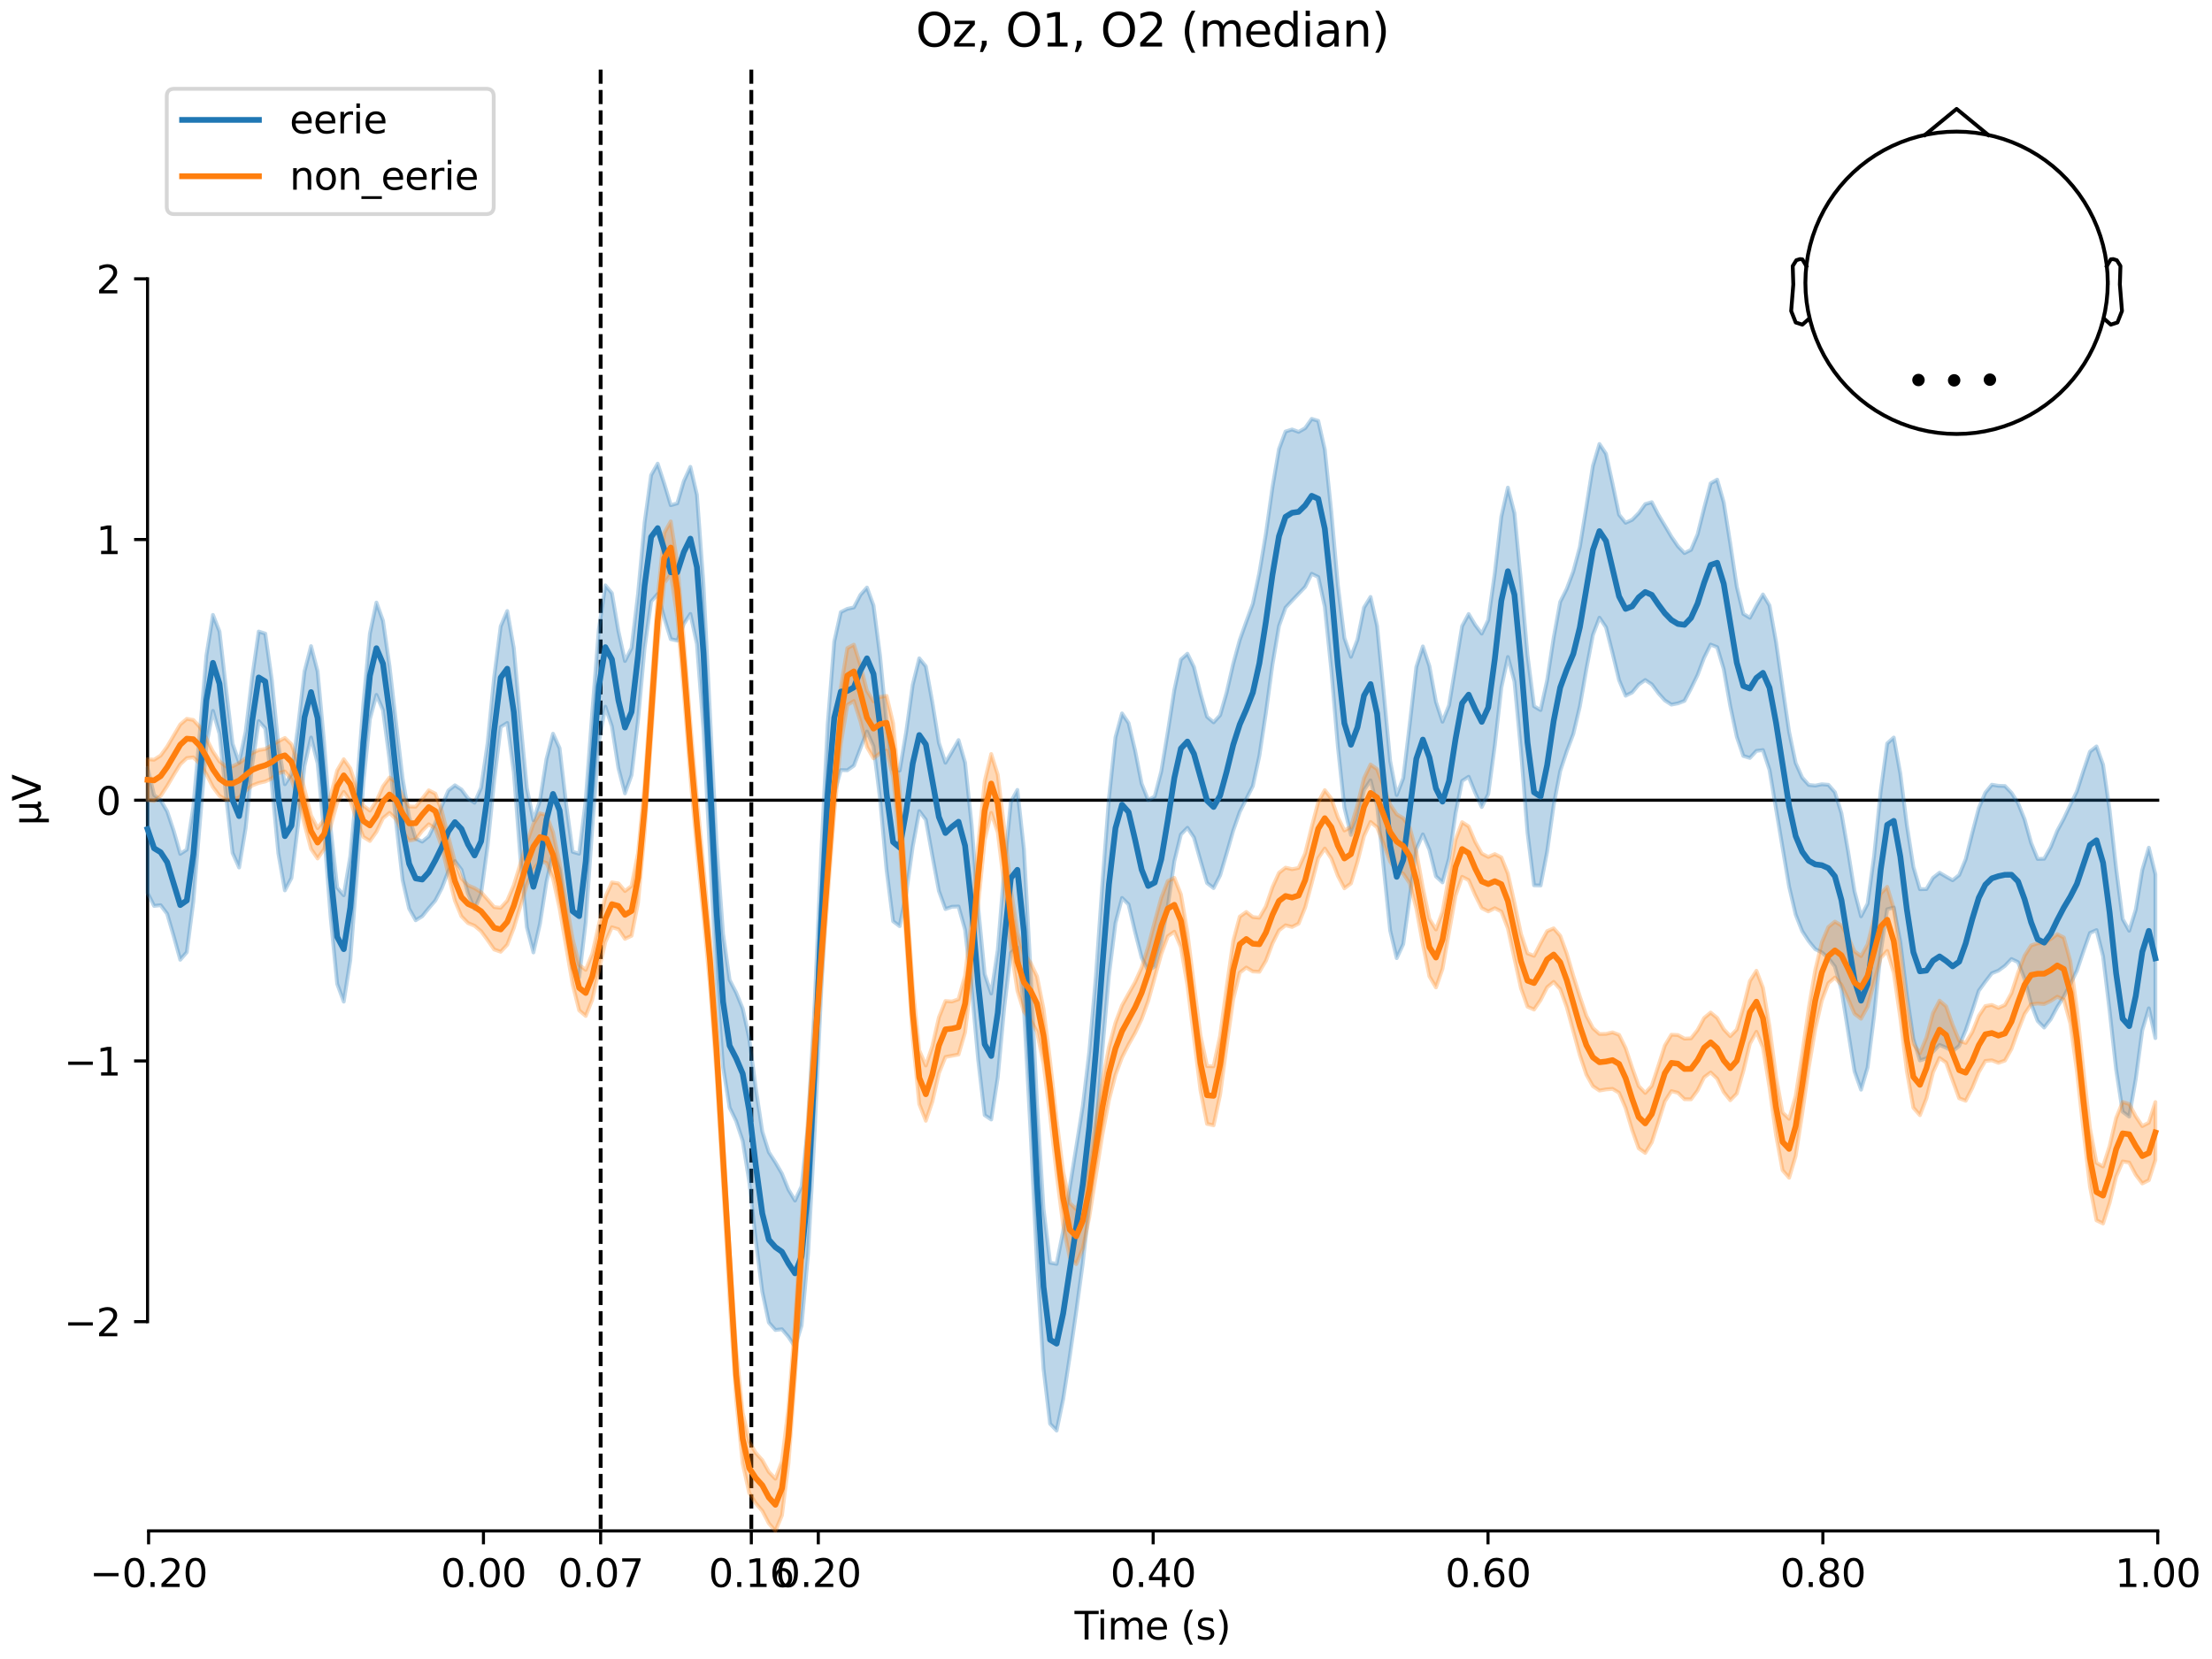 <?xml version="1.0" encoding="utf-8" standalone="no"?>
<!DOCTYPE svg PUBLIC "-//W3C//DTD SVG 1.1//EN"
  "http://www.w3.org/Graphics/SVG/1.1/DTD/svg11.dtd">
<svg xmlns:xlink="http://www.w3.org/1999/xlink" width="576pt" height="432pt" viewBox="0 0 576 432" xmlns="http://www.w3.org/2000/svg" version="1.1">
 <defs>
  <style type="text/css">*{stroke-linejoin: round; stroke-linecap: butt}</style>
 </defs>
 <g id="figure_1">
  <g id="patch_1">
   <path d="M 0 432 
L 576 432 
L 576 0 
L 0 0 
z
" style="fill: #ffffff"/>
  </g>
  <g id="axes_1">
   <g id="patch_2">
    <path d="M 38.421 398.644 
L 561.867 398.644 
L 561.867 18.118 
L 38.421 18.118 
L 38.421 398.644 
z
" style="fill: none; opacity: 0"/>
   </g>
   <g id="patch_3">
    <path d="M 38.421 344.163 
L 38.421 72.599 
" style="fill: none; stroke: #000000; stroke-width: 0.8; stroke-linejoin: miter; stroke-linecap: square"/>
   </g>
   <g id="LineCollection_1">
    <path d="M 156.407 18.118 
L 156.407 398.644 
" clip-path="url(#pd5d98aa107)" style="fill: none; stroke-dasharray: 3.7,1.6; stroke-dashoffset: 0; stroke: #000000"/>
    <path d="M 195.645 18.118 
L 195.645 398.644 
" clip-path="url(#pd5d98aa107)" style="fill: none; stroke-dasharray: 3.7,1.6; stroke-dashoffset: 0; stroke: #000000"/>
   </g>
   <g id="matplotlib.axis_1">
    <g id="xtick_1">
     <g id="line2d_1">
      <defs>
       <path id="m625ea91732" d="M 0 0 
L 0 3.5 
" style="stroke: #000000; stroke-width: 0.8"/>
      </defs>
      <g>
       <use xlink:href="#m625ea91732" x="38.693" y="398.644" style="stroke: #000000; stroke-width: 0.8"/>
      </g>
     </g>
     <g id="text_1">
      <!-- −0.20 -->
      <g transform="translate(23.37 413.242) scale(0.1 -0.1)">
       <defs>
        <path id="DejaVuSans-2212" d="M 678 2272 
L 4684 2272 
L 4684 1741 
L 678 1741 
L 678 2272 
z
" transform="scale(0.016)"/>
        <path id="DejaVuSans-30" d="M 2034 4250 
Q 1547 4250 1301 3770 
Q 1056 3291 1056 2328 
Q 1056 1369 1301 889 
Q 1547 409 2034 409 
Q 2525 409 2770 889 
Q 3016 1369 3016 2328 
Q 3016 3291 2770 3770 
Q 2525 4250 2034 4250 
z
M 2034 4750 
Q 2819 4750 3233 4129 
Q 3647 3509 3647 2328 
Q 3647 1150 3233 529 
Q 2819 -91 2034 -91 
Q 1250 -91 836 529 
Q 422 1150 422 2328 
Q 422 3509 836 4129 
Q 1250 4750 2034 4750 
z
" transform="scale(0.016)"/>
        <path id="DejaVuSans-2e" d="M 684 794 
L 1344 794 
L 1344 0 
L 684 0 
L 684 794 
z
" transform="scale(0.016)"/>
        <path id="DejaVuSans-32" d="M 1228 531 
L 3431 531 
L 3431 0 
L 469 0 
L 469 531 
Q 828 903 1448 1529 
Q 2069 2156 2228 2338 
Q 2531 2678 2651 2914 
Q 2772 3150 2772 3378 
Q 2772 3750 2511 3984 
Q 2250 4219 1831 4219 
Q 1534 4219 1204 4116 
Q 875 4013 500 3803 
L 500 4441 
Q 881 4594 1212 4672 
Q 1544 4750 1819 4750 
Q 2544 4750 2975 4387 
Q 3406 4025 3406 3419 
Q 3406 3131 3298 2873 
Q 3191 2616 2906 2266 
Q 2828 2175 2409 1742 
Q 1991 1309 1228 531 
z
" transform="scale(0.016)"/>
       </defs>
       <use xlink:href="#DejaVuSans-2212"/>
       <use xlink:href="#DejaVuSans-30" transform="translate(83.789 0)"/>
       <use xlink:href="#DejaVuSans-2e" transform="translate(147.412 0)"/>
       <use xlink:href="#DejaVuSans-32" transform="translate(179.199 0)"/>
       <use xlink:href="#DejaVuSans-30" transform="translate(242.822 0)"/>
      </g>
     </g>
    </g>
    <g id="xtick_2">
     <g id="line2d_2">
      <g>
       <use xlink:href="#m625ea91732" x="125.889" y="398.644" style="stroke: #000000; stroke-width: 0.8"/>
      </g>
     </g>
     <g id="text_2">
      <!-- 0.00 -->
      <g transform="translate(114.756 413.242) scale(0.1 -0.1)">
       <use xlink:href="#DejaVuSans-30"/>
       <use xlink:href="#DejaVuSans-2e" transform="translate(63.623 0)"/>
       <use xlink:href="#DejaVuSans-30" transform="translate(95.41 0)"/>
       <use xlink:href="#DejaVuSans-30" transform="translate(159.033 0)"/>
      </g>
     </g>
    </g>
    <g id="xtick_3">
     <g id="line2d_3">
      <g>
       <use xlink:href="#m625ea91732" x="156.407" y="398.644" style="stroke: #000000; stroke-width: 0.8"/>
      </g>
     </g>
     <g id="text_3">
      <!-- 0.07 -->
      <g transform="translate(145.274 413.242) scale(0.1 -0.1)">
       <defs>
        <path id="DejaVuSans-37" d="M 525 4666 
L 3525 4666 
L 3525 4397 
L 1831 0 
L 1172 0 
L 2766 4134 
L 525 4134 
L 525 4666 
z
" transform="scale(0.016)"/>
       </defs>
       <use xlink:href="#DejaVuSans-30"/>
       <use xlink:href="#DejaVuSans-2e" transform="translate(63.623 0)"/>
       <use xlink:href="#DejaVuSans-30" transform="translate(95.41 0)"/>
       <use xlink:href="#DejaVuSans-37" transform="translate(159.033 0)"/>
      </g>
     </g>
    </g>
    <g id="xtick_4">
     <g id="line2d_4">
      <g>
       <use xlink:href="#m625ea91732" x="195.645" y="398.644" style="stroke: #000000; stroke-width: 0.8"/>
      </g>
     </g>
     <g id="text_4">
      <!-- 0.16 -->
      <g transform="translate(184.512 413.242) scale(0.1 -0.1)">
       <defs>
        <path id="DejaVuSans-31" d="M 794 531 
L 1825 531 
L 1825 4091 
L 703 3866 
L 703 4441 
L 1819 4666 
L 2450 4666 
L 2450 531 
L 3481 531 
L 3481 0 
L 794 0 
L 794 531 
z
" transform="scale(0.016)"/>
        <path id="DejaVuSans-36" d="M 2113 2584 
Q 1688 2584 1439 2293 
Q 1191 2003 1191 1497 
Q 1191 994 1439 701 
Q 1688 409 2113 409 
Q 2538 409 2786 701 
Q 3034 994 3034 1497 
Q 3034 2003 2786 2293 
Q 2538 2584 2113 2584 
z
M 3366 4563 
L 3366 3988 
Q 3128 4100 2886 4159 
Q 2644 4219 2406 4219 
Q 1781 4219 1451 3797 
Q 1122 3375 1075 2522 
Q 1259 2794 1537 2939 
Q 1816 3084 2150 3084 
Q 2853 3084 3261 2657 
Q 3669 2231 3669 1497 
Q 3669 778 3244 343 
Q 2819 -91 2113 -91 
Q 1303 -91 875 529 
Q 447 1150 447 2328 
Q 447 3434 972 4092 
Q 1497 4750 2381 4750 
Q 2619 4750 2861 4703 
Q 3103 4656 3366 4563 
z
" transform="scale(0.016)"/>
       </defs>
       <use xlink:href="#DejaVuSans-30"/>
       <use xlink:href="#DejaVuSans-2e" transform="translate(63.623 0)"/>
       <use xlink:href="#DejaVuSans-31" transform="translate(95.41 0)"/>
       <use xlink:href="#DejaVuSans-36" transform="translate(159.033 0)"/>
      </g>
     </g>
    </g>
    <g id="xtick_5">
     <g id="line2d_5">
      <g>
       <use xlink:href="#m625ea91732" x="213.084" y="398.644" style="stroke: #000000; stroke-width: 0.8"/>
      </g>
     </g>
     <g id="text_5">
      <!-- 0.20 -->
      <g transform="translate(201.952 413.242) scale(0.1 -0.1)">
       <use xlink:href="#DejaVuSans-30"/>
       <use xlink:href="#DejaVuSans-2e" transform="translate(63.623 0)"/>
       <use xlink:href="#DejaVuSans-32" transform="translate(95.41 0)"/>
       <use xlink:href="#DejaVuSans-30" transform="translate(159.033 0)"/>
      </g>
     </g>
    </g>
    <g id="xtick_6">
     <g id="line2d_6">
      <g>
       <use xlink:href="#m625ea91732" x="300.28" y="398.644" style="stroke: #000000; stroke-width: 0.8"/>
      </g>
     </g>
     <g id="text_6">
      <!-- 0.40 -->
      <g transform="translate(289.147 413.242) scale(0.1 -0.1)">
       <defs>
        <path id="DejaVuSans-34" d="M 2419 4116 
L 825 1625 
L 2419 1625 
L 2419 4116 
z
M 2253 4666 
L 3047 4666 
L 3047 1625 
L 3713 1625 
L 3713 1100 
L 3047 1100 
L 3047 0 
L 2419 0 
L 2419 1100 
L 313 1100 
L 313 1709 
L 2253 4666 
z
" transform="scale(0.016)"/>
       </defs>
       <use xlink:href="#DejaVuSans-30"/>
       <use xlink:href="#DejaVuSans-2e" transform="translate(63.623 0)"/>
       <use xlink:href="#DejaVuSans-34" transform="translate(95.41 0)"/>
       <use xlink:href="#DejaVuSans-30" transform="translate(159.033 0)"/>
      </g>
     </g>
    </g>
    <g id="xtick_7">
     <g id="line2d_7">
      <g>
       <use xlink:href="#m625ea91732" x="387.476" y="398.644" style="stroke: #000000; stroke-width: 0.8"/>
      </g>
     </g>
     <g id="text_7">
      <!-- 0.60 -->
      <g transform="translate(376.343 413.242) scale(0.1 -0.1)">
       <use xlink:href="#DejaVuSans-30"/>
       <use xlink:href="#DejaVuSans-2e" transform="translate(63.623 0)"/>
       <use xlink:href="#DejaVuSans-36" transform="translate(95.41 0)"/>
       <use xlink:href="#DejaVuSans-30" transform="translate(159.033 0)"/>
      </g>
     </g>
    </g>
    <g id="xtick_8">
     <g id="line2d_8">
      <g>
       <use xlink:href="#m625ea91732" x="474.671" y="398.644" style="stroke: #000000; stroke-width: 0.8"/>
      </g>
     </g>
     <g id="text_8">
      <!-- 0.80 -->
      <g transform="translate(463.538 413.242) scale(0.1 -0.1)">
       <defs>
        <path id="DejaVuSans-38" d="M 2034 2216 
Q 1584 2216 1326 1975 
Q 1069 1734 1069 1313 
Q 1069 891 1326 650 
Q 1584 409 2034 409 
Q 2484 409 2743 651 
Q 3003 894 3003 1313 
Q 3003 1734 2745 1975 
Q 2488 2216 2034 2216 
z
M 1403 2484 
Q 997 2584 770 2862 
Q 544 3141 544 3541 
Q 544 4100 942 4425 
Q 1341 4750 2034 4750 
Q 2731 4750 3128 4425 
Q 3525 4100 3525 3541 
Q 3525 3141 3298 2862 
Q 3072 2584 2669 2484 
Q 3125 2378 3379 2068 
Q 3634 1759 3634 1313 
Q 3634 634 3220 271 
Q 2806 -91 2034 -91 
Q 1263 -91 848 271 
Q 434 634 434 1313 
Q 434 1759 690 2068 
Q 947 2378 1403 2484 
z
M 1172 3481 
Q 1172 3119 1398 2916 
Q 1625 2713 2034 2713 
Q 2441 2713 2670 2916 
Q 2900 3119 2900 3481 
Q 2900 3844 2670 4047 
Q 2441 4250 2034 4250 
Q 1625 4250 1398 4047 
Q 1172 3844 1172 3481 
z
" transform="scale(0.016)"/>
       </defs>
       <use xlink:href="#DejaVuSans-30"/>
       <use xlink:href="#DejaVuSans-2e" transform="translate(63.623 0)"/>
       <use xlink:href="#DejaVuSans-38" transform="translate(95.41 0)"/>
       <use xlink:href="#DejaVuSans-30" transform="translate(159.033 0)"/>
      </g>
     </g>
    </g>
    <g id="xtick_9">
     <g id="line2d_9">
      <g>
       <use xlink:href="#m625ea91732" x="561.867" y="398.644" style="stroke: #000000; stroke-width: 0.8"/>
      </g>
     </g>
     <g id="text_9">
      <!-- 1.00 -->
      <g transform="translate(550.734 413.242) scale(0.1 -0.1)">
       <use xlink:href="#DejaVuSans-31"/>
       <use xlink:href="#DejaVuSans-2e" transform="translate(63.623 0)"/>
       <use xlink:href="#DejaVuSans-30" transform="translate(95.41 0)"/>
       <use xlink:href="#DejaVuSans-30" transform="translate(159.033 0)"/>
      </g>
     </g>
    </g>
    <g id="text_10">
     <!-- Time (s) -->
     <g transform="translate(279.815 426.92) scale(0.1 -0.1)">
      <defs>
       <path id="DejaVuSans-54" d="M -19 4666 
L 3928 4666 
L 3928 4134 
L 2272 4134 
L 2272 0 
L 1638 0 
L 1638 4134 
L -19 4134 
L -19 4666 
z
" transform="scale(0.016)"/>
       <path id="DejaVuSans-69" d="M 603 3500 
L 1178 3500 
L 1178 0 
L 603 0 
L 603 3500 
z
M 603 4863 
L 1178 4863 
L 1178 4134 
L 603 4134 
L 603 4863 
z
" transform="scale(0.016)"/>
       <path id="DejaVuSans-6d" d="M 3328 2828 
Q 3544 3216 3844 3400 
Q 4144 3584 4550 3584 
Q 5097 3584 5394 3201 
Q 5691 2819 5691 2113 
L 5691 0 
L 5113 0 
L 5113 2094 
Q 5113 2597 4934 2840 
Q 4756 3084 4391 3084 
Q 3944 3084 3684 2787 
Q 3425 2491 3425 1978 
L 3425 0 
L 2847 0 
L 2847 2094 
Q 2847 2600 2669 2842 
Q 2491 3084 2119 3084 
Q 1678 3084 1418 2786 
Q 1159 2488 1159 1978 
L 1159 0 
L 581 0 
L 581 3500 
L 1159 3500 
L 1159 2956 
Q 1356 3278 1631 3431 
Q 1906 3584 2284 3584 
Q 2666 3584 2933 3390 
Q 3200 3197 3328 2828 
z
" transform="scale(0.016)"/>
       <path id="DejaVuSans-65" d="M 3597 1894 
L 3597 1613 
L 953 1613 
Q 991 1019 1311 708 
Q 1631 397 2203 397 
Q 2534 397 2845 478 
Q 3156 559 3463 722 
L 3463 178 
Q 3153 47 2828 -22 
Q 2503 -91 2169 -91 
Q 1331 -91 842 396 
Q 353 884 353 1716 
Q 353 2575 817 3079 
Q 1281 3584 2069 3584 
Q 2775 3584 3186 3129 
Q 3597 2675 3597 1894 
z
M 3022 2063 
Q 3016 2534 2758 2815 
Q 2500 3097 2075 3097 
Q 1594 3097 1305 2825 
Q 1016 2553 972 2059 
L 3022 2063 
z
" transform="scale(0.016)"/>
       <path id="DejaVuSans-20" transform="scale(0.016)"/>
       <path id="DejaVuSans-28" d="M 1984 4856 
Q 1566 4138 1362 3434 
Q 1159 2731 1159 2009 
Q 1159 1288 1364 580 
Q 1569 -128 1984 -844 
L 1484 -844 
Q 1016 -109 783 600 
Q 550 1309 550 2009 
Q 550 2706 781 3412 
Q 1013 4119 1484 4856 
L 1984 4856 
z
" transform="scale(0.016)"/>
       <path id="DejaVuSans-73" d="M 2834 3397 
L 2834 2853 
Q 2591 2978 2328 3040 
Q 2066 3103 1784 3103 
Q 1356 3103 1142 2972 
Q 928 2841 928 2578 
Q 928 2378 1081 2264 
Q 1234 2150 1697 2047 
L 1894 2003 
Q 2506 1872 2764 1633 
Q 3022 1394 3022 966 
Q 3022 478 2636 193 
Q 2250 -91 1575 -91 
Q 1294 -91 989 -36 
Q 684 19 347 128 
L 347 722 
Q 666 556 975 473 
Q 1284 391 1588 391 
Q 1994 391 2212 530 
Q 2431 669 2431 922 
Q 2431 1156 2273 1281 
Q 2116 1406 1581 1522 
L 1381 1569 
Q 847 1681 609 1914 
Q 372 2147 372 2553 
Q 372 3047 722 3315 
Q 1072 3584 1716 3584 
Q 2034 3584 2315 3537 
Q 2597 3491 2834 3397 
z
" transform="scale(0.016)"/>
       <path id="DejaVuSans-29" d="M 513 4856 
L 1013 4856 
Q 1481 4119 1714 3412 
Q 1947 2706 1947 2009 
Q 1947 1309 1714 600 
Q 1481 -109 1013 -844 
L 513 -844 
Q 928 -128 1133 580 
Q 1338 1288 1338 2009 
Q 1338 2731 1133 3434 
Q 928 4138 513 4856 
z
" transform="scale(0.016)"/>
      </defs>
      <use xlink:href="#DejaVuSans-54"/>
      <use xlink:href="#DejaVuSans-69" transform="translate(57.959 0)"/>
      <use xlink:href="#DejaVuSans-6d" transform="translate(85.742 0)"/>
      <use xlink:href="#DejaVuSans-65" transform="translate(183.154 0)"/>
      <use xlink:href="#DejaVuSans-20" transform="translate(244.678 0)"/>
      <use xlink:href="#DejaVuSans-28" transform="translate(276.465 0)"/>
      <use xlink:href="#DejaVuSans-73" transform="translate(315.479 0)"/>
      <use xlink:href="#DejaVuSans-29" transform="translate(367.578 0)"/>
     </g>
    </g>
   </g>
   <g id="matplotlib.axis_2">
    <g id="ytick_1">
     <g id="line2d_10">
      <defs>
       <path id="m08df66bb55" d="M 0 0 
L -3.5 0 
" style="stroke: #000000; stroke-width: 0.8"/>
      </defs>
      <g>
       <use xlink:href="#m08df66bb55" x="38.421" y="344.163" style="stroke: #000000; stroke-width: 0.8"/>
      </g>
     </g>
     <g id="text_11">
      <!-- −2 -->
      <g transform="translate(16.678 347.963) scale(0.1 -0.1)">
       <use xlink:href="#DejaVuSans-2212"/>
       <use xlink:href="#DejaVuSans-32" transform="translate(83.789 0)"/>
      </g>
     </g>
    </g>
    <g id="ytick_2">
     <g id="line2d_11">
      <g>
       <use xlink:href="#m08df66bb55" x="38.421" y="276.272" style="stroke: #000000; stroke-width: 0.8"/>
      </g>
     </g>
     <g id="text_12">
      <!-- −1 -->
      <g transform="translate(16.678 280.071) scale(0.1 -0.1)">
       <use xlink:href="#DejaVuSans-2212"/>
       <use xlink:href="#DejaVuSans-31" transform="translate(83.789 0)"/>
      </g>
     </g>
    </g>
    <g id="ytick_3">
     <g id="line2d_12">
      <g>
       <use xlink:href="#m08df66bb55" x="38.421" y="208.381" style="stroke: #000000; stroke-width: 0.8"/>
      </g>
     </g>
     <g id="text_13">
      <!-- 0 -->
      <g transform="translate(25.058 212.18) scale(0.1 -0.1)">
       <use xlink:href="#DejaVuSans-30"/>
      </g>
     </g>
    </g>
    <g id="ytick_4">
     <g id="line2d_13">
      <g>
       <use xlink:href="#m08df66bb55" x="38.421" y="140.49" style="stroke: #000000; stroke-width: 0.8"/>
      </g>
     </g>
     <g id="text_14">
      <!-- 1 -->
      <g transform="translate(25.058 144.289) scale(0.1 -0.1)">
       <use xlink:href="#DejaVuSans-31"/>
      </g>
     </g>
    </g>
    <g id="ytick_5">
     <g id="line2d_14">
      <g>
       <use xlink:href="#m08df66bb55" x="38.421" y="72.599" style="stroke: #000000; stroke-width: 0.8"/>
      </g>
     </g>
     <g id="text_15">
      <!-- 2 -->
      <g transform="translate(25.058 76.398) scale(0.1 -0.1)">
       <use xlink:href="#DejaVuSans-32"/>
      </g>
     </g>
    </g>
    <g id="text_16">
     <!-- µV -->
     <g transform="translate(10.599 214.982) rotate(-90) scale(0.1 -0.1)">
      <defs>
       <path id="DejaVuSans-b5" d="M 544 -1331 
L 544 3500 
L 1119 3500 
L 1119 1325 
Q 1119 872 1334 640 
Q 1550 409 1972 409 
Q 2434 409 2667 671 
Q 2900 934 2900 1459 
L 2900 3500 
L 3475 3500 
L 3475 806 
Q 3475 619 3529 530 
Q 3584 441 3700 441 
Q 3728 441 3778 458 
Q 3828 475 3916 513 
L 3916 50 
Q 3788 -22 3673 -56 
Q 3559 -91 3450 -91 
Q 3234 -91 3106 31 
Q 2978 153 2931 403 
Q 2775 156 2548 32 
Q 2322 -91 2016 -91 
Q 1697 -91 1473 31 
Q 1250 153 1119 397 
L 1119 -1331 
L 544 -1331 
z
" transform="scale(0.016)"/>
       <path id="DejaVuSans-56" d="M 1831 0 
L 50 4666 
L 709 4666 
L 2188 738 
L 3669 4666 
L 4325 4666 
L 2547 0 
L 1831 0 
z
" transform="scale(0.016)"/>
      </defs>
      <use xlink:href="#DejaVuSans-b5"/>
      <use xlink:href="#DejaVuSans-56" transform="translate(63.623 0)"/>
     </g>
    </g>
   </g>
   <g id="patch_4">
    <path d="M 38.693 398.644 
L 561.867 398.644 
" style="fill: none; stroke: #000000; stroke-width: 0.8; stroke-linejoin: miter; stroke-linecap: square"/>
   </g>
   <g id="patch_5">
    <path d="M 38.421 208.381 
L 561.867 208.381 
" style="fill: none; stroke: #000000; stroke-width: 0.8; stroke-linejoin: miter; stroke-linecap: square"/>
   </g>
   <g id="text_17">
    <!-- Oz, O1, O2 (median) -->
    <g transform="translate(238.482 12.118) scale(0.12 -0.12)">
     <defs>
      <path id="DejaVuSans-4f" d="M 2522 4238 
Q 1834 4238 1429 3725 
Q 1025 3213 1025 2328 
Q 1025 1447 1429 934 
Q 1834 422 2522 422 
Q 3209 422 3611 934 
Q 4013 1447 4013 2328 
Q 4013 3213 3611 3725 
Q 3209 4238 2522 4238 
z
M 2522 4750 
Q 3503 4750 4090 4092 
Q 4678 3434 4678 2328 
Q 4678 1225 4090 567 
Q 3503 -91 2522 -91 
Q 1538 -91 948 565 
Q 359 1222 359 2328 
Q 359 3434 948 4092 
Q 1538 4750 2522 4750 
z
" transform="scale(0.016)"/>
      <path id="DejaVuSans-7a" d="M 353 3500 
L 3084 3500 
L 3084 2975 
L 922 459 
L 3084 459 
L 3084 0 
L 275 0 
L 275 525 
L 2438 3041 
L 353 3041 
L 353 3500 
z
" transform="scale(0.016)"/>
      <path id="DejaVuSans-2c" d="M 750 794 
L 1409 794 
L 1409 256 
L 897 -744 
L 494 -744 
L 750 256 
L 750 794 
z
" transform="scale(0.016)"/>
      <path id="DejaVuSans-64" d="M 2906 2969 
L 2906 4863 
L 3481 4863 
L 3481 0 
L 2906 0 
L 2906 525 
Q 2725 213 2448 61 
Q 2172 -91 1784 -91 
Q 1150 -91 751 415 
Q 353 922 353 1747 
Q 353 2572 751 3078 
Q 1150 3584 1784 3584 
Q 2172 3584 2448 3432 
Q 2725 3281 2906 2969 
z
M 947 1747 
Q 947 1113 1208 752 
Q 1469 391 1925 391 
Q 2381 391 2643 752 
Q 2906 1113 2906 1747 
Q 2906 2381 2643 2742 
Q 2381 3103 1925 3103 
Q 1469 3103 1208 2742 
Q 947 2381 947 1747 
z
" transform="scale(0.016)"/>
      <path id="DejaVuSans-61" d="M 2194 1759 
Q 1497 1759 1228 1600 
Q 959 1441 959 1056 
Q 959 750 1161 570 
Q 1363 391 1709 391 
Q 2188 391 2477 730 
Q 2766 1069 2766 1631 
L 2766 1759 
L 2194 1759 
z
M 3341 1997 
L 3341 0 
L 2766 0 
L 2766 531 
Q 2569 213 2275 61 
Q 1981 -91 1556 -91 
Q 1019 -91 701 211 
Q 384 513 384 1019 
Q 384 1609 779 1909 
Q 1175 2209 1959 2209 
L 2766 2209 
L 2766 2266 
Q 2766 2663 2505 2880 
Q 2244 3097 1772 3097 
Q 1472 3097 1187 3025 
Q 903 2953 641 2809 
L 641 3341 
Q 956 3463 1253 3523 
Q 1550 3584 1831 3584 
Q 2591 3584 2966 3190 
Q 3341 2797 3341 1997 
z
" transform="scale(0.016)"/>
      <path id="DejaVuSans-6e" d="M 3513 2113 
L 3513 0 
L 2938 0 
L 2938 2094 
Q 2938 2591 2744 2837 
Q 2550 3084 2163 3084 
Q 1697 3084 1428 2787 
Q 1159 2491 1159 1978 
L 1159 0 
L 581 0 
L 581 3500 
L 1159 3500 
L 1159 2956 
Q 1366 3272 1645 3428 
Q 1925 3584 2291 3584 
Q 2894 3584 3203 3211 
Q 3513 2838 3513 2113 
z
" transform="scale(0.016)"/>
     </defs>
     <use xlink:href="#DejaVuSans-4f"/>
     <use xlink:href="#DejaVuSans-7a" transform="translate(78.711 0)"/>
     <use xlink:href="#DejaVuSans-2c" transform="translate(131.201 0)"/>
     <use xlink:href="#DejaVuSans-20" transform="translate(162.988 0)"/>
     <use xlink:href="#DejaVuSans-4f" transform="translate(194.775 0)"/>
     <use xlink:href="#DejaVuSans-31" transform="translate(273.486 0)"/>
     <use xlink:href="#DejaVuSans-2c" transform="translate(337.109 0)"/>
     <use xlink:href="#DejaVuSans-20" transform="translate(368.896 0)"/>
     <use xlink:href="#DejaVuSans-4f" transform="translate(400.684 0)"/>
     <use xlink:href="#DejaVuSans-32" transform="translate(479.395 0)"/>
     <use xlink:href="#DejaVuSans-20" transform="translate(543.018 0)"/>
     <use xlink:href="#DejaVuSans-28" transform="translate(574.805 0)"/>
     <use xlink:href="#DejaVuSans-6d" transform="translate(613.818 0)"/>
     <use xlink:href="#DejaVuSans-65" transform="translate(711.23 0)"/>
     <use xlink:href="#DejaVuSans-64" transform="translate(772.754 0)"/>
     <use xlink:href="#DejaVuSans-69" transform="translate(836.23 0)"/>
     <use xlink:href="#DejaVuSans-61" transform="translate(864.014 0)"/>
     <use xlink:href="#DejaVuSans-6e" transform="translate(925.293 0)"/>
     <use xlink:href="#DejaVuSans-29" transform="translate(988.672 0)"/>
    </g>
   </g>
   <g id="legend_1">
    <g id="patch_6">
     <path d="M 45.421 55.753 
L 126.563 55.753 
Q 128.563 55.753 128.563 53.753 
L 128.563 25.118 
Q 128.563 23.118 126.563 23.118 
L 45.421 23.118 
Q 43.421 23.118 43.421 25.118 
L 43.421 53.753 
Q 43.421 55.753 45.421 55.753 
z
" style="fill: #ffffff; opacity: 0.8; stroke: #cccccc; stroke-linejoin: miter"/>
    </g>
    <g id="line2d_15">
     <path d="M 47.421 31.217 
L 57.421 31.217 
L 67.421 31.217 
" style="fill: none; stroke: #1f77b4; stroke-width: 1.5; stroke-linecap: square"/>
    </g>
    <g id="text_18">
     <!-- eerie -->
     <g transform="translate(75.421 34.717) scale(0.1 -0.1)">
      <defs>
       <path id="DejaVuSans-72" d="M 2631 2963 
Q 2534 3019 2420 3045 
Q 2306 3072 2169 3072 
Q 1681 3072 1420 2755 
Q 1159 2438 1159 1844 
L 1159 0 
L 581 0 
L 581 3500 
L 1159 3500 
L 1159 2956 
Q 1341 3275 1631 3429 
Q 1922 3584 2338 3584 
Q 2397 3584 2469 3576 
Q 2541 3569 2628 3553 
L 2631 2963 
z
" transform="scale(0.016)"/>
      </defs>
      <use xlink:href="#DejaVuSans-65"/>
      <use xlink:href="#DejaVuSans-65" transform="translate(61.523 0)"/>
      <use xlink:href="#DejaVuSans-72" transform="translate(123.047 0)"/>
      <use xlink:href="#DejaVuSans-69" transform="translate(164.16 0)"/>
      <use xlink:href="#DejaVuSans-65" transform="translate(191.943 0)"/>
     </g>
    </g>
    <g id="line2d_16">
     <path d="M 47.421 45.895 
L 57.421 45.895 
L 67.421 45.895 
" style="fill: none; stroke: #ff7f0e; stroke-width: 1.5; stroke-linecap: square"/>
    </g>
    <g id="text_19">
     <!-- non_eerie -->
     <g transform="translate(75.421 49.395) scale(0.1 -0.1)">
      <defs>
       <path id="DejaVuSans-6f" d="M 1959 3097 
Q 1497 3097 1228 2736 
Q 959 2375 959 1747 
Q 959 1119 1226 758 
Q 1494 397 1959 397 
Q 2419 397 2687 759 
Q 2956 1122 2956 1747 
Q 2956 2369 2687 2733 
Q 2419 3097 1959 3097 
z
M 1959 3584 
Q 2709 3584 3137 3096 
Q 3566 2609 3566 1747 
Q 3566 888 3137 398 
Q 2709 -91 1959 -91 
Q 1206 -91 779 398 
Q 353 888 353 1747 
Q 353 2609 779 3096 
Q 1206 3584 1959 3584 
z
" transform="scale(0.016)"/>
       <path id="DejaVuSans-5f" d="M 3263 -1063 
L 3263 -1509 
L -63 -1509 
L -63 -1063 
L 3263 -1063 
z
" transform="scale(0.016)"/>
      </defs>
      <use xlink:href="#DejaVuSans-6e"/>
      <use xlink:href="#DejaVuSans-6f" transform="translate(63.379 0)"/>
      <use xlink:href="#DejaVuSans-6e" transform="translate(124.561 0)"/>
      <use xlink:href="#DejaVuSans-5f" transform="translate(187.939 0)"/>
      <use xlink:href="#DejaVuSans-65" transform="translate(237.939 0)"/>
      <use xlink:href="#DejaVuSans-65" transform="translate(299.463 0)"/>
      <use xlink:href="#DejaVuSans-72" transform="translate(360.986 0)"/>
      <use xlink:href="#DejaVuSans-69" transform="translate(402.1 0)"/>
      <use xlink:href="#DejaVuSans-65" transform="translate(429.883 0)"/>
     </g>
    </g>
   </g>
   <g id="FillBetweenPolyCollection_1">
    <defs>
     <path id="m614e1a3457" d="M 38.421 -232.057 
L 38.421 -199.459 
L 40.124 -196.104 
L 41.827 -196.29 
L 43.53 -194.034 
L 45.233 -188.229 
L 46.936 -182.083 
L 48.639 -184.041 
L 50.342 -197.206 
L 52.045 -217.793 
L 53.748 -238.049 
L 55.451 -246.89 
L 57.154 -240.931 
L 58.857 -224.787 
L 60.56 -209.893 
L 62.263 -206.099 
L 63.966 -216.381 
L 65.669 -232.787 
L 67.372 -244.229 
L 69.075 -242.337 
L 70.778 -227.701 
L 72.481 -209.789 
L 74.184 -200.15 
L 75.887 -203.35 
L 77.59 -216.986 
L 79.294 -232.563 
L 80.997 -239.95 
L 82.7 -233.259 
L 84.403 -215.089 
L 86.106 -193.082 
L 87.809 -175.788 
L 89.512 -171.178 
L 91.215 -181.947 
L 92.918 -204.118 
L 94.621 -228.095 
L 96.324 -244.757 
L 98.027 -251.053 
L 99.73 -247.077 
L 101.433 -234.224 
L 103.136 -217.899 
L 104.839 -202.831 
L 106.542 -195.391 
L 108.245 -192.361 
L 109.948 -193.406 
L 111.651 -195.512 
L 113.354 -197.487 
L 115.057 -200.764 
L 116.76 -205.183 
L 118.463 -207.772 
L 120.166 -205.515 
L 121.87 -199.341 
L 123.573 -195.306 
L 125.276 -199.284 
L 126.979 -211.755 
L 128.682 -228.698 
L 130.385 -242.701 
L 132.088 -243.744 
L 133.791 -230.943 
L 135.494 -208.849 
L 137.197 -190.565 
L 138.9 -183.987 
L 140.603 -191.463 
L 142.306 -202.388 
L 144.009 -209.866 
L 145.712 -205.535 
L 147.415 -192.466 
L 149.118 -179.776 
L 150.821 -177.541 
L 152.524 -191.911 
L 154.227 -216.438 
L 155.93 -238.65 
L 157.633 -247.977 
L 159.336 -242.874 
L 161.039 -231.982 
L 162.742 -225.401 
L 164.446 -230.154 
L 166.149 -244.552 
L 167.852 -263.255 
L 169.555 -275.36 
L 171.258 -277.329 
L 172.961 -271.127 
L 174.664 -265.573 
L 176.367 -265.192 
L 178.07 -269.535 
L 179.773 -272.129 
L 181.476 -264.293 
L 183.179 -242.052 
L 184.882 -209.482 
L 186.585 -176.866 
L 188.288 -154.115 
L 189.991 -143.582 
L 191.694 -140.067 
L 193.397 -134.912 
L 195.1 -124.305 
L 196.803 -109.036 
L 198.506 -95.619 
L 200.209 -87.607 
L 201.912 -85.666 
L 203.615 -85.864 
L 205.318 -83.868 
L 207.022 -81.305 
L 208.725 -86.832 
L 210.428 -105.527 
L 212.131 -137.23 
L 213.834 -173.795 
L 215.537 -205.804 
L 217.24 -225.382 
L 218.943 -231.467 
L 220.646 -231.419 
L 222.349 -232.62 
L 224.052 -237.1 
L 225.755 -241.524 
L 227.458 -237.679 
L 229.161 -224.015 
L 230.864 -205.434 
L 232.567 -192.111 
L 234.27 -190.829 
L 235.973 -199.374 
L 237.676 -211.584 
L 239.379 -220.792 
L 241.082 -218.535 
L 242.785 -209.135 
L 244.488 -199.987 
L 246.191 -195.285 
L 247.894 -195.887 
L 249.598 -195.943 
L 251.301 -189.887 
L 253.004 -174.843 
L 254.707 -156.102 
L 256.41 -141.622 
L 258.113 -140.481 
L 259.816 -151.468 
L 261.519 -169.76 
L 263.222 -183.915 
L 264.925 -185.274 
L 266.628 -169.506 
L 268.331 -137.792 
L 270.034 -102.701 
L 271.737 -75.565 
L 273.44 -61.257 
L 275.143 -59.482 
L 276.846 -67.651 
L 278.549 -78.691 
L 280.252 -90.555 
L 281.955 -103.049 
L 283.658 -118.111 
L 285.361 -137.13 
L 287.064 -158.667 
L 288.767 -177.977 
L 290.47 -191.621 
L 292.174 -198.173 
L 293.877 -196.495 
L 295.58 -189.293 
L 297.283 -182.64 
L 298.986 -179.243 
L 300.689 -180.337 
L 302.392 -186.682 
L 304.095 -196.085 
L 305.798 -207.766 
L 307.501 -214.698 
L 309.204 -216.445 
L 310.907 -213.912 
L 312.61 -207.875 
L 314.313 -202.058 
L 316.016 -200.749 
L 317.719 -204.062 
L 319.422 -209.792 
L 321.125 -215.715 
L 322.828 -220.58 
L 324.531 -223.951 
L 326.234 -227.304 
L 327.937 -235.177 
L 329.64 -246.406 
L 331.343 -258.91 
L 333.046 -268.995 
L 334.75 -273.764 
L 336.453 -275.605 
L 338.156 -277.383 
L 339.859 -279.172 
L 341.562 -282.587 
L 343.265 -281.752 
L 344.968 -274.03 
L 346.671 -257.538 
L 348.374 -237.633 
L 350.077 -221.704 
L 351.78 -214.597 
L 353.483 -218.556 
L 355.186 -226.253 
L 356.889 -228.804 
L 358.592 -222.145 
L 360.295 -206.206 
L 361.998 -189.694 
L 363.701 -182.506 
L 365.404 -186.155 
L 367.107 -198.529 
L 368.81 -210.847 
L 370.513 -214.734 
L 372.216 -210.725 
L 373.919 -203.8 
L 375.622 -202.232 
L 377.326 -208.511 
L 379.029 -220.257 
L 380.732 -228.652 
L 382.435 -229.741 
L 384.138 -225.537 
L 385.841 -221.852 
L 387.544 -225.223 
L 389.247 -237.922 
L 390.95 -252.927 
L 392.653 -260.92 
L 394.356 -254.537 
L 396.059 -236.486 
L 397.762 -215.153 
L 399.465 -201.464 
L 401.168 -201.413 
L 402.871 -210.239 
L 404.574 -222.354 
L 406.277 -231.22 
L 407.98 -236.374 
L 409.683 -240.867 
L 411.386 -248.042 
L 413.089 -257.777 
L 414.792 -266.662 
L 416.495 -271.159 
L 418.198 -268.649 
L 419.902 -261.925 
L 421.605 -254.884 
L 423.308 -250.835 
L 425.011 -251.684 
L 426.714 -253.741 
L 428.417 -254.927 
L 430.12 -253.795 
L 431.823 -251.504 
L 433.526 -249.617 
L 435.229 -248.515 
L 436.932 -248.847 
L 438.635 -249.496 
L 440.338 -252.725 
L 442.041 -256.221 
L 443.744 -260.72 
L 445.447 -264.158 
L 447.15 -263.473 
L 448.853 -257.772 
L 450.556 -248.159 
L 452.259 -240.132 
L 453.962 -235.148 
L 455.665 -234.637 
L 457.368 -236.469 
L 459.071 -236.687 
L 460.774 -231.542 
L 462.478 -221.358 
L 464.181 -211.255 
L 465.884 -201.126 
L 467.587 -193.84 
L 469.29 -189.531 
L 470.993 -186.911 
L 472.696 -184.833 
L 474.399 -184.007 
L 476.102 -182.527 
L 477.805 -180.305 
L 479.508 -174.259 
L 481.211 -163.63 
L 482.914 -153.008 
L 484.617 -148.248 
L 486.32 -154.062 
L 488.023 -167.617 
L 489.726 -184.003 
L 491.429 -195.233 
L 493.132 -195.695 
L 494.835 -186.736 
L 496.538 -172.97 
L 498.241 -161.424 
L 499.944 -155.864 
L 501.647 -156.398 
L 503.35 -158.142 
L 505.054 -159.905 
L 506.757 -159.194 
L 508.46 -158.272 
L 510.163 -159.633 
L 511.866 -163.718 
L 513.569 -168.727 
L 515.272 -174.024 
L 516.975 -176.365 
L 518.678 -178.57 
L 520.381 -179.246 
L 522.084 -180.495 
L 523.787 -182.275 
L 525.49 -181.456 
L 527.193 -177.085 
L 528.896 -170.608 
L 530.599 -166.133 
L 532.302 -164.421 
L 534.005 -166.592 
L 535.708 -169.776 
L 537.411 -172.472 
L 539.114 -175.775 
L 540.817 -179.206 
L 542.52 -184.256 
L 544.223 -189.055 
L 545.926 -189.807 
L 547.63 -182.993 
L 549.333 -168.895 
L 551.036 -153.507 
L 552.739 -142.501 
L 554.442 -141.236 
L 556.145 -151.026 
L 557.848 -163.722 
L 559.551 -169.433 
L 561.254 -161.684 
L 561.254 -204.32 
L 561.254 -204.32 
L 559.551 -211.265 
L 557.848 -205.457 
L 556.145 -195.128 
L 554.442 -189.636 
L 552.739 -192.678 
L 551.036 -205.843 
L 549.333 -221.093 
L 547.63 -232.888 
L 545.926 -237.633 
L 544.223 -236.274 
L 542.52 -231.275 
L 540.817 -225.932 
L 539.114 -222.43 
L 537.411 -218.823 
L 535.708 -215.666 
L 534.005 -211.444 
L 532.302 -208.387 
L 530.599 -208.337 
L 528.896 -212.535 
L 527.193 -218.665 
L 525.49 -222.884 
L 523.787 -225.558 
L 522.084 -227.33 
L 520.381 -227.38 
L 518.678 -227.666 
L 516.975 -225.585 
L 515.272 -221.561 
L 513.569 -215.056 
L 511.866 -208.251 
L 510.163 -204.152 
L 508.46 -202.776 
L 506.757 -203.729 
L 505.054 -204.747 
L 503.35 -203.414 
L 501.647 -200.491 
L 499.944 -200.454 
L 498.241 -206.271 
L 496.538 -217.149 
L 494.835 -230.566 
L 493.132 -239.946 
L 491.429 -238.425 
L 489.726 -225.943 
L 488.023 -209.181 
L 486.32 -196.684 
L 484.617 -193.392 
L 482.914 -199.902 
L 481.211 -210.465 
L 479.508 -220.247 
L 477.805 -225.702 
L 476.102 -227.644 
L 474.399 -227.779 
L 472.696 -227.437 
L 470.993 -227.607 
L 469.29 -229.517 
L 467.587 -233.325 
L 465.884 -241.401 
L 464.181 -252.951 
L 462.478 -264.825 
L 460.774 -274.338 
L 459.071 -277.21 
L 457.368 -274.304 
L 455.665 -271.129 
L 453.962 -272.151 
L 452.259 -279.202 
L 450.556 -290.475 
L 448.853 -301.195 
L 447.15 -307.11 
L 445.447 -306.128 
L 443.744 -299.663 
L 442.041 -292.837 
L 440.338 -288.827 
L 438.635 -287.979 
L 436.932 -289.76 
L 435.229 -292.251 
L 433.526 -295.151 
L 431.823 -297.967 
L 430.12 -301.235 
L 428.417 -300.743 
L 426.714 -298.386 
L 425.011 -296.645 
L 423.308 -295.87 
L 421.605 -297.965 
L 419.902 -306.063 
L 418.198 -313.839 
L 416.495 -316.388 
L 414.792 -310.686 
L 413.089 -300.032 
L 411.386 -289.562 
L 409.683 -283.203 
L 407.98 -278.671 
L 406.277 -275.281 
L 404.574 -265.934 
L 402.871 -254.846 
L 401.168 -247.098 
L 399.465 -248.095 
L 397.762 -261.362 
L 396.059 -280.672 
L 394.356 -298.373 
L 392.653 -305.037 
L 390.95 -297.495 
L 389.247 -282.8 
L 387.544 -270.567 
L 385.841 -267.002 
L 384.138 -269.261 
L 382.435 -272.116 
L 380.732 -268.962 
L 379.029 -258.618 
L 377.326 -248.335 
L 375.622 -244.064 
L 373.919 -249.243 
L 372.216 -258.543 
L 370.513 -263.676 
L 368.81 -258.311 
L 367.107 -243.538 
L 365.404 -229.379 
L 363.701 -224.965 
L 361.998 -233.849 
L 360.295 -251.803 
L 358.592 -268.998 
L 356.889 -276.561 
L 355.186 -273.794 
L 353.483 -265.437 
L 351.78 -260.971 
L 350.077 -265.875 
L 348.374 -279.634 
L 346.671 -298.71 
L 344.968 -314.958 
L 343.265 -322.413 
L 341.562 -322.932 
L 339.859 -320.506 
L 338.156 -319.537 
L 336.453 -320.168 
L 334.75 -319.638 
L 333.046 -315.065 
L 331.343 -305.064 
L 329.64 -293.014 
L 327.937 -282.879 
L 326.234 -274.785 
L 324.531 -270.121 
L 322.828 -265.357 
L 321.125 -259.125 
L 319.422 -251.706 
L 317.719 -245.763 
L 316.016 -243.904 
L 314.313 -245.362 
L 312.61 -251.405 
L 310.907 -258.299 
L 309.204 -261.77 
L 307.501 -260.252 
L 305.798 -252.337 
L 304.095 -241.408 
L 302.392 -231.129 
L 300.689 -224.617 
L 298.986 -223.646 
L 297.283 -227.94 
L 295.58 -236.569 
L 293.877 -243.729 
L 292.174 -246.235 
L 290.47 -240.02 
L 288.767 -224.138 
L 287.064 -201.964 
L 285.361 -177.676 
L 283.658 -158.22 
L 281.955 -143.946 
L 280.252 -133.315 
L 278.549 -122.743 
L 276.846 -111.453 
L 275.143 -102.885 
L 273.44 -103.19 
L 271.737 -117.188 
L 270.034 -144.605 
L 268.331 -179.695 
L 266.628 -210.822 
L 264.925 -226.312 
L 263.222 -223.201 
L 261.519 -205.785 
L 259.816 -184.624 
L 258.113 -173.291 
L 256.41 -178.367 
L 254.707 -195.845 
L 253.004 -217.263 
L 251.301 -233.419 
L 249.598 -239.285 
L 247.894 -236.282 
L 246.191 -233.383 
L 244.488 -238.546 
L 242.785 -249.113 
L 241.082 -258.493 
L 239.379 -260.575 
L 237.676 -253.692 
L 235.973 -241.417 
L 234.27 -231.342 
L 232.567 -231.628 
L 230.864 -243.688 
L 229.161 -261.238 
L 227.458 -274.341 
L 225.755 -279.007 
L 224.052 -277.097 
L 222.349 -273.834 
L 220.646 -273.457 
L 218.943 -272.607 
L 217.24 -264.931 
L 215.537 -243.485 
L 213.834 -209.407 
L 212.131 -170.491 
L 210.428 -139.14 
L 208.725 -123.071 
L 207.022 -119.377 
L 205.318 -122.218 
L 203.615 -126.402 
L 201.912 -129.32 
L 200.209 -131.96 
L 198.506 -137.357 
L 196.803 -148.618 
L 195.1 -161.6 
L 193.397 -169.372 
L 191.694 -173.539 
L 189.991 -176.824 
L 188.288 -188.83 
L 186.585 -212.34 
L 184.882 -245.912 
L 183.179 -279.938 
L 181.476 -303.145 
L 179.773 -310.436 
L 178.07 -306.714 
L 176.367 -300.935 
L 174.664 -300.447 
L 172.961 -306.106 
L 171.258 -311.272 
L 169.555 -308.281 
L 167.852 -295.903 
L 166.149 -277.427 
L 164.446 -263.237 
L 162.742 -259.875 
L 161.039 -267.594 
L 159.336 -277.546 
L 157.633 -279.577 
L 155.93 -268.113 
L 154.227 -246.576 
L 152.524 -223.675 
L 150.821 -209.695 
L 149.118 -210.198 
L 147.415 -222.676 
L 145.712 -237.191 
L 144.009 -240.951 
L 142.306 -234.361 
L 140.603 -223.525 
L 138.9 -218.399 
L 137.197 -226.765 
L 135.494 -244.375 
L 133.791 -263.242 
L 132.088 -272.897 
L 130.385 -268.936 
L 128.682 -255.722 
L 126.979 -238.521 
L 125.276 -226.876 
L 123.573 -222.964 
L 121.87 -224.118 
L 120.166 -226.406 
L 118.463 -227.513 
L 116.76 -226.158 
L 115.057 -222.21 
L 113.354 -217.732 
L 111.651 -214.248 
L 109.948 -212.842 
L 108.245 -213.64 
L 106.542 -219.287 
L 104.839 -229.309 
L 103.136 -243.701 
L 101.433 -258.528 
L 99.73 -270.37 
L 98.027 -275.097 
L 96.324 -267.043 
L 94.621 -248.748 
L 92.918 -227.061 
L 91.215 -209.005 
L 89.512 -198.873 
L 87.809 -200.854 
L 86.106 -216.223 
L 84.403 -238.655 
L 82.7 -257.179 
L 80.997 -263.751 
L 79.294 -257.144 
L 77.59 -242.634 
L 75.887 -230.413 
L 74.184 -227.786 
L 72.481 -238.026 
L 70.778 -254.982 
L 69.075 -267.012 
L 67.372 -267.559 
L 65.669 -255.636 
L 63.966 -241.45 
L 62.263 -233.444 
L 60.56 -238.336 
L 58.857 -252.689 
L 57.154 -267.566 
L 55.451 -271.89 
L 53.748 -261.318 
L 52.045 -241.42 
L 50.342 -221.873 
L 48.639 -210.757 
L 46.936 -209.655 
L 45.233 -215.642 
L 43.53 -220.726 
L 41.827 -223.638 
L 40.124 -224.97 
L 38.421 -232.057 
z
" style="stroke: #1f77b4; stroke-opacity: 0.3"/>
    </defs>
    <g>
     <use xlink:href="#m614e1a3457" x="0" y="432" style="fill: #1f77b4; fill-opacity: 0.3; stroke: #1f77b4; stroke-opacity: 0.3"/>
    </g>
   </g>
   <g id="FillBetweenPolyCollection_2">
    <defs>
     <path id="m3fdefcd542" d="M 38.421 -234.309 
L 38.421 -223.666 
L 40.124 -223.453 
L 41.827 -224.734 
L 43.53 -227.325 
L 45.233 -230.203 
L 46.936 -232.977 
L 48.639 -234.594 
L 50.342 -234.79 
L 52.045 -233.148 
L 53.748 -230.409 
L 55.451 -227.042 
L 57.154 -224.779 
L 58.857 -223.745 
L 60.56 -223.798 
L 62.263 -224.321 
L 63.966 -226.105 
L 65.669 -227.464 
L 67.372 -228.114 
L 69.075 -228.507 
L 70.778 -229.3 
L 72.481 -230.663 
L 74.184 -231.105 
L 75.887 -229.074 
L 77.59 -224.263 
L 79.294 -217.333 
L 80.997 -210.949 
L 82.7 -208.449 
L 84.403 -210.889 
L 86.106 -216.845 
L 87.809 -223.007 
L 89.512 -225.789 
L 91.215 -223.48 
L 92.918 -218.512 
L 94.621 -214.066 
L 96.324 -213.011 
L 98.027 -215.392 
L 99.73 -218.933 
L 101.433 -220.327 
L 103.136 -218.722 
L 104.839 -215.361 
L 106.542 -213.102 
L 108.245 -213.427 
L 109.948 -215.679 
L 111.651 -217.367 
L 113.354 -216.232 
L 115.057 -211.502 
L 116.76 -204.246 
L 118.463 -197.435 
L 120.166 -193.387 
L 121.87 -191.64 
L 123.573 -190.932 
L 125.276 -189.506 
L 126.979 -187.196 
L 128.682 -184.757 
L 130.385 -184.16 
L 132.088 -185.995 
L 133.791 -190.343 
L 135.494 -195.972 
L 137.197 -201.678 
L 138.9 -205.597 
L 140.603 -207.839 
L 142.306 -207.301 
L 144.009 -203.239 
L 145.712 -195.484 
L 147.415 -185.553 
L 149.118 -175.666 
L 150.821 -168.902 
L 152.524 -167.442 
L 154.227 -171.715 
L 155.93 -179.302 
L 157.633 -186.69 
L 159.336 -190.55 
L 161.039 -190.027 
L 162.742 -187.523 
L 164.446 -188.318 
L 166.149 -196.964 
L 167.852 -214.999 
L 169.555 -239.711 
L 171.258 -263.857 
L 172.961 -280.158 
L 174.664 -282.472 
L 176.367 -271.316 
L 178.07 -251.581 
L 179.773 -229.782 
L 181.476 -210.428 
L 183.179 -193.398 
L 184.882 -175.303 
L 186.585 -152.079 
L 188.288 -123.479 
L 189.991 -93.273 
L 191.694 -67.544 
L 193.397 -50.889 
L 195.1 -43.243 
L 196.803 -40.557 
L 198.506 -38.567 
L 200.209 -35.315 
L 201.912 -33.356 
L 203.615 -37.398 
L 205.318 -50.909 
L 207.022 -73.163 
L 208.725 -100.417 
L 210.428 -127.6 
L 212.131 -152.48 
L 213.834 -175.76 
L 215.537 -198.486 
L 217.24 -220.272 
L 218.943 -238.253 
L 220.646 -248.443 
L 222.349 -249.455 
L 224.052 -244.208 
L 225.755 -237.484 
L 227.458 -234.527 
L 229.161 -235.855 
L 230.864 -236.552 
L 232.567 -229.687 
L 234.27 -212.2 
L 235.973 -187.059 
L 237.676 -161.573 
L 239.379 -144.505 
L 241.082 -140.155 
L 242.785 -145.142 
L 244.488 -152.544 
L 246.191 -156.76 
L 247.894 -157.086 
L 249.598 -157.412 
L 251.301 -163.171 
L 253.004 -177.279 
L 254.707 -196.312 
L 256.41 -213.233 
L 258.113 -220.336 
L 259.816 -215.251 
L 261.519 -201.232 
L 263.222 -185.414 
L 264.925 -174.028 
L 266.628 -168.566 
L 268.331 -166.433 
L 270.034 -163.327 
L 271.737 -154.968 
L 273.44 -141.491 
L 275.143 -126.238 
L 276.846 -112.96 
L 278.549 -104.547 
L 280.252 -102.835 
L 281.955 -106.884 
L 283.658 -115.154 
L 285.361 -125.868 
L 287.064 -136.538 
L 288.767 -145.52 
L 290.47 -152.086 
L 292.174 -156.64 
L 293.877 -160.001 
L 295.58 -163.026 
L 297.283 -166.618 
L 298.986 -171.341 
L 300.689 -177.438 
L 302.392 -183.567 
L 304.095 -188.197 
L 305.798 -189.383 
L 307.501 -185.37 
L 309.204 -175.479 
L 310.907 -161.72 
L 312.61 -148.021 
L 314.313 -139.344 
L 316.016 -138.973 
L 317.719 -146.961 
L 319.422 -159.652 
L 321.125 -171.765 
L 322.828 -178.717 
L 324.531 -180.057 
L 326.234 -179.039 
L 327.937 -178.953 
L 329.64 -181.815 
L 331.343 -186.321 
L 333.046 -189.731 
L 334.75 -191.057 
L 336.453 -190.624 
L 338.156 -191.491 
L 339.859 -195.692 
L 341.562 -202.013 
L 343.265 -208.518 
L 344.968 -211.045 
L 346.671 -208.469 
L 348.374 -203.944 
L 350.077 -200.689 
L 351.78 -201.955 
L 353.483 -207.587 
L 355.186 -214.274 
L 356.889 -217.971 
L 358.592 -216.568 
L 360.295 -212.228 
L 361.998 -207.638 
L 363.701 -205.29 
L 365.404 -204.51 
L 367.107 -201.97 
L 368.81 -195.442 
L 370.513 -186.126 
L 372.216 -177.77 
L 373.919 -174.879 
L 375.622 -179.711 
L 377.326 -189.263 
L 379.029 -198.794 
L 380.732 -203.687 
L 382.435 -202.819 
L 384.138 -198.914 
L 385.841 -195.532 
L 387.544 -194.67 
L 389.247 -195.508 
L 390.95 -194.641 
L 392.653 -190.238 
L 394.356 -182.393 
L 396.059 -174.659 
L 397.762 -169.865 
L 399.465 -169.114 
L 401.168 -171.581 
L 402.871 -174.914 
L 404.574 -176.324 
L 406.277 -174.429 
L 407.98 -169.747 
L 409.683 -163.491 
L 411.386 -157.247 
L 413.089 -152.179 
L 414.792 -149.16 
L 416.495 -148.018 
L 418.198 -148.32 
L 419.902 -148.457 
L 421.605 -147.435 
L 423.308 -143.456 
L 425.011 -137.733 
L 426.714 -132.982 
L 428.417 -131.778 
L 430.12 -134.558 
L 431.823 -139.83 
L 433.526 -145.212 
L 435.229 -147.873 
L 436.932 -147.437 
L 438.635 -145.76 
L 440.338 -145.736 
L 442.041 -148.041 
L 443.744 -151.459 
L 445.447 -152.737 
L 447.15 -151.113 
L 448.853 -147.606 
L 450.556 -145.493 
L 452.259 -147.238 
L 453.962 -153.108 
L 455.665 -160.202 
L 457.368 -163.322 
L 459.071 -159.223 
L 460.774 -148.868 
L 462.478 -136.421 
L 464.181 -127.271 
L 465.884 -125.312 
L 467.587 -130.99 
L 469.29 -141.954 
L 470.993 -153.997 
L 472.696 -164.062 
L 474.399 -171.446 
L 476.102 -175.988 
L 477.805 -177.452 
L 479.508 -175.542 
L 481.211 -171.948 
L 482.914 -168.014 
L 484.617 -166.729 
L 486.32 -169.856 
L 488.023 -176.309 
L 489.726 -182.545 
L 491.429 -184.381 
L 493.132 -178.689 
L 494.835 -166.964 
L 496.538 -153.074 
L 498.241 -143.549 
L 499.944 -141.605 
L 501.647 -146.009 
L 503.35 -152.756 
L 505.054 -156.51 
L 506.757 -155.309 
L 508.46 -150.65 
L 510.163 -146.013 
L 511.866 -145.368 
L 513.569 -148.666 
L 515.272 -152.819 
L 516.975 -155.728 
L 518.678 -155.895 
L 520.381 -155.24 
L 522.084 -155.833 
L 523.787 -158.868 
L 525.49 -163.617 
L 527.193 -167.954 
L 528.896 -170.487 
L 530.599 -170.678 
L 532.302 -170.538 
L 534.005 -171.354 
L 535.708 -172.456 
L 537.411 -171.69 
L 539.114 -165.477 
L 540.817 -153.169 
L 542.52 -137.633 
L 544.223 -123.011 
L 545.926 -114.226 
L 547.63 -113.398 
L 549.333 -118.738 
L 551.036 -125.601 
L 552.739 -129.56 
L 554.442 -129.274 
L 556.145 -126.07 
L 557.848 -123.835 
L 559.551 -124.682 
L 561.254 -129.956 
L 561.254 -145.025 
L 561.254 -145.025 
L 559.551 -139.656 
L 557.848 -138.767 
L 556.145 -141.32 
L 554.442 -144.515 
L 552.739 -145.037 
L 551.036 -140.859 
L 549.333 -133.518 
L 547.63 -128.238 
L 545.926 -129.192 
L 544.223 -138.212 
L 542.52 -153.402 
L 540.817 -169.358 
L 539.114 -181.672 
L 537.411 -187.862 
L 535.708 -188.751 
L 534.005 -187.496 
L 532.302 -186.43 
L 530.599 -186.363 
L 528.896 -185.801 
L 527.193 -183.129 
L 525.49 -178.666 
L 523.787 -173.391 
L 522.084 -170.31 
L 520.381 -169.545 
L 518.678 -170.325 
L 516.975 -170.017 
L 515.272 -167.466 
L 513.569 -163.253 
L 511.866 -160.422 
L 510.163 -161.022 
L 508.46 -165.112 
L 506.757 -169.958 
L 505.054 -171.437 
L 503.35 -168.172 
L 501.647 -161.838 
L 499.944 -157.778 
L 498.241 -160.189 
L 496.538 -169.979 
L 494.835 -183.793 
L 493.132 -195.408 
L 491.429 -201.07 
L 489.726 -199.304 
L 488.023 -192.856 
L 486.32 -186.088 
L 484.617 -183.038 
L 482.914 -184.264 
L 481.211 -188.08 
L 479.508 -191.017 
L 477.805 -192.012 
L 476.102 -190.617 
L 474.399 -186.578 
L 472.696 -179.437 
L 470.993 -169.452 
L 469.29 -157.515 
L 467.587 -146.577 
L 465.884 -140.665 
L 464.181 -142.298 
L 462.478 -151.635 
L 460.774 -164.685 
L 459.071 -174.764 
L 457.368 -179.217 
L 455.665 -176.537 
L 453.962 -169.663 
L 452.259 -163.915 
L 450.556 -162.178 
L 448.853 -163.993 
L 447.15 -166.935 
L 445.447 -168.336 
L 443.744 -166.911 
L 442.041 -163.763 
L 440.338 -161.612 
L 438.635 -161.541 
L 436.932 -162.478 
L 435.229 -162.572 
L 433.526 -159.745 
L 431.823 -154.42 
L 430.12 -149.254 
L 428.417 -147.393 
L 426.714 -149.2 
L 425.011 -153.959 
L 423.308 -159.081 
L 421.605 -162.533 
L 419.902 -163.18 
L 418.198 -162.778 
L 416.495 -162.756 
L 414.792 -164.285 
L 413.089 -167.493 
L 411.386 -172.528 
L 409.683 -177.897 
L 407.98 -183.707 
L 406.277 -188.339 
L 404.574 -190.266 
L 402.871 -189.529 
L 401.168 -186.398 
L 399.465 -183.1 
L 397.762 -183.756 
L 396.059 -188.809 
L 394.356 -196.889 
L 392.653 -204.501 
L 390.95 -208.73 
L 389.247 -209.595 
L 387.544 -208.85 
L 385.841 -209.736 
L 384.138 -212.794 
L 382.435 -216.811 
L 380.732 -217.908 
L 379.029 -213.37 
L 377.326 -203.905 
L 375.622 -194.55 
L 373.919 -189.972 
L 372.216 -192.709 
L 370.513 -200.803 
L 368.81 -210.167 
L 367.107 -216.455 
L 365.404 -218.936 
L 363.701 -219.946 
L 361.998 -222.45 
L 360.295 -227.193 
L 358.592 -231.703 
L 356.889 -232.929 
L 355.186 -229.348 
L 353.483 -222.363 
L 351.78 -216.679 
L 350.077 -215.751 
L 348.374 -219.206 
L 346.671 -224.041 
L 344.968 -226.254 
L 343.265 -223.115 
L 341.562 -216.656 
L 339.859 -209.77 
L 338.156 -206.006 
L 336.453 -205.664 
L 334.75 -206.066 
L 333.046 -204.722 
L 331.343 -200.96 
L 329.64 -195.991 
L 327.937 -193.028 
L 326.234 -193.196 
L 324.531 -194.53 
L 322.828 -193.307 
L 321.125 -186.918 
L 319.422 -174.971 
L 317.719 -162.314 
L 316.016 -154.33 
L 314.313 -154.385 
L 312.61 -162.357 
L 310.907 -175.58 
L 309.204 -189.168 
L 307.501 -199.124 
L 305.798 -203.409 
L 304.095 -202.576 
L 302.392 -198.193 
L 300.689 -191.979 
L 298.986 -185.461 
L 297.283 -180.044 
L 295.58 -176.271 
L 293.877 -173.238 
L 292.174 -170.193 
L 290.47 -165.696 
L 288.767 -159.321 
L 287.064 -150.398 
L 285.361 -140.011 
L 283.658 -129.502 
L 281.955 -121.14 
L 280.252 -117.114 
L 278.549 -118.771 
L 276.846 -126.925 
L 275.143 -140.456 
L 273.44 -155.804 
L 271.737 -169.282 
L 270.034 -177.743 
L 268.331 -181.345 
L 266.628 -183.679 
L 264.925 -189.149 
L 263.222 -200.585 
L 261.519 -216.294 
L 259.816 -230.258 
L 258.113 -235.658 
L 256.41 -228.567 
L 254.707 -211.779 
L 253.004 -192.272 
L 251.301 -177.976 
L 249.598 -171.806 
L 247.894 -171.21 
L 246.191 -171.332 
L 244.488 -167.078 
L 242.785 -159.593 
L 241.082 -154.536 
L 239.379 -158.462 
L 237.676 -175.234 
L 235.973 -200.57 
L 234.27 -225.987 
L 232.567 -243.633 
L 230.864 -250.798 
L 229.161 -250.506 
L 227.458 -249.37 
L 225.755 -252.105 
L 224.052 -258.803 
L 222.349 -264.134 
L 220.646 -263.225 
L 218.943 -252.868 
L 217.24 -234.728 
L 215.537 -212.57 
L 213.834 -189.506 
L 212.131 -166.226 
L 210.428 -141.552 
L 208.725 -114.773 
L 207.022 -87.783 
L 205.318 -65.502 
L 203.615 -51.478 
L 201.912 -46.93 
L 200.209 -48.707 
L 198.506 -51.771 
L 196.803 -53.667 
L 195.1 -56.52 
L 193.397 -64.164 
L 191.694 -80.698 
L 189.991 -106.192 
L 188.288 -135.963 
L 186.585 -164.66 
L 184.882 -188.088 
L 183.179 -206.553 
L 181.476 -224.15 
L 179.773 -243.694 
L 178.07 -265.463 
L 176.367 -285.377 
L 174.664 -296.232 
L 172.961 -293.251 
L 171.258 -276.503 
L 169.555 -252.284 
L 167.852 -227.875 
L 166.149 -209.893 
L 164.446 -201.29 
L 162.742 -199.977 
L 161.039 -201.957 
L 159.336 -202.238 
L 157.633 -198.467 
L 155.93 -191.14 
L 154.227 -183.645 
L 152.524 -179.454 
L 150.821 -180.73 
L 149.118 -187.493 
L 147.415 -197.18 
L 145.712 -207.302 
L 144.009 -215.248 
L 142.306 -219.725 
L 140.603 -220.216 
L 138.9 -217.48 
L 137.197 -212.569 
L 135.494 -207.025 
L 133.791 -201.487 
L 132.088 -197.492 
L 130.385 -195.606 
L 128.682 -195.792 
L 126.979 -197.762 
L 125.276 -199.67 
L 123.573 -200.726 
L 121.87 -201.455 
L 120.166 -203.271 
L 118.463 -207.599 
L 116.76 -214.068 
L 115.057 -220.82 
L 113.354 -225.341 
L 111.651 -226.205 
L 109.948 -224.033 
L 108.245 -221.946 
L 106.542 -221.987 
L 104.839 -224.697 
L 103.136 -228.336 
L 101.433 -229.542 
L 99.73 -227.25 
L 98.027 -223.393 
L 96.324 -220.908 
L 94.621 -222.209 
L 92.918 -226.752 
L 91.215 -231.926 
L 89.512 -234.298 
L 87.809 -231.39 
L 86.106 -224.864 
L 84.403 -218.523 
L 82.7 -216.363 
L 80.997 -219.642 
L 79.294 -226.451 
L 77.59 -233.52 
L 75.887 -238.196 
L 74.184 -239.839 
L 72.481 -238.98 
L 70.778 -237.935 
L 69.075 -236.972 
L 67.372 -236.68 
L 65.669 -235.891 
L 63.966 -234.539 
L 62.263 -233.3 
L 60.56 -232.453 
L 58.857 -232.402 
L 57.154 -233.746 
L 55.451 -236.312 
L 53.748 -239.644 
L 52.045 -242.666 
L 50.342 -244.534 
L 48.639 -244.818 
L 46.936 -243.354 
L 45.233 -240.48 
L 43.53 -237.581 
L 41.827 -235.258 
L 40.124 -234.171 
L 38.421 -234.309 
z
" style="stroke: #ff7f0e; stroke-opacity: 0.3"/>
    </defs>
    <g>
     <use xlink:href="#m3fdefcd542" x="0" y="432" style="fill: #ff7f0e; fill-opacity: 0.3; stroke: #ff7f0e; stroke-opacity: 0.3"/>
    </g>
   </g>
   <g id="line2d_17">
    <path d="M 38.421 215.897 
L 40.124 220.888 
L 41.827 221.925 
L 43.53 224.525 
L 46.936 235.674 
L 48.639 234.484 
L 50.342 222.474 
L 53.748 182.347 
L 55.451 172.603 
L 57.154 178.029 
L 60.56 208.326 
L 62.263 212.504 
L 63.966 203.201 
L 65.669 187.702 
L 67.372 176.412 
L 69.075 177.456 
L 70.778 190.928 
L 72.481 207.888 
L 74.184 217.726 
L 75.887 215.017 
L 77.59 201.818 
L 79.294 186.769 
L 80.997 180.224 
L 82.7 186.967 
L 84.403 205.369 
L 86.106 227.923 
L 87.809 243.989 
L 89.512 247.155 
L 91.215 236.307 
L 92.918 216.131 
L 94.621 193.441 
L 96.324 175.959 
L 98.027 168.795 
L 99.73 172.818 
L 101.433 185.446 
L 103.136 201.436 
L 104.839 216.098 
L 106.542 224.929 
L 108.245 228.738 
L 109.948 229.027 
L 111.651 227.131 
L 113.354 224.033 
L 115.057 220.562 
L 116.76 216.464 
L 118.463 214.079 
L 120.166 215.856 
L 121.87 219.863 
L 123.573 222.756 
L 125.276 219.074 
L 126.979 207.026 
L 128.682 190.134 
L 130.385 176.451 
L 132.088 174.129 
L 133.791 185.391 
L 135.494 205.546 
L 137.197 223.718 
L 138.9 230.914 
L 140.603 224.825 
L 142.306 213.405 
L 144.009 206.741 
L 145.712 211.023 
L 149.118 237.279 
L 150.821 238.554 
L 152.524 224.272 
L 154.227 200.605 
L 155.93 178.879 
L 157.633 168.524 
L 159.336 171.698 
L 161.039 182.374 
L 162.742 189.441 
L 164.446 185.396 
L 166.149 170.72 
L 167.852 152.509 
L 169.555 139.825 
L 171.258 137.53 
L 172.961 143.053 
L 174.664 149.021 
L 176.367 149.006 
L 178.07 143.747 
L 179.773 140.262 
L 181.476 147.68 
L 183.179 170.121 
L 186.585 237.115 
L 188.288 260.867 
L 189.991 272.282 
L 191.694 275.57 
L 193.397 279.578 
L 195.1 289.241 
L 196.803 303.457 
L 198.506 315.998 
L 200.209 322.832 
L 201.912 324.755 
L 203.615 325.965 
L 205.318 329.027 
L 207.022 331.576 
L 208.725 327.183 
L 210.428 309.788 
L 212.131 278.245 
L 213.834 239.902 
L 215.537 206.789 
L 217.24 186.883 
L 218.943 180.096 
L 220.646 179.927 
L 222.349 178.98 
L 224.052 174.607 
L 225.755 171.431 
L 227.458 175.494 
L 229.161 189.012 
L 230.864 206.721 
L 232.567 219.264 
L 234.27 220.689 
L 235.973 211.236 
L 237.676 198.8 
L 239.379 191.4 
L 241.082 193.84 
L 244.488 212.749 
L 246.191 216.907 
L 247.894 215.283 
L 249.598 213.981 
L 251.301 220.221 
L 253.004 235.884 
L 254.707 256.19 
L 256.41 271.916 
L 258.113 274.972 
L 259.816 263.731 
L 261.519 244.588 
L 263.222 228.65 
L 264.925 226.506 
L 266.628 242.633 
L 268.331 273.454 
L 270.034 308.057 
L 271.737 335.12 
L 273.44 348.859 
L 275.143 349.88 
L 276.846 342.002 
L 281.955 308.392 
L 283.658 293.495 
L 285.361 273.863 
L 287.064 251.234 
L 288.767 230.276 
L 290.47 215.639 
L 292.174 209.537 
L 293.877 211.453 
L 295.58 218.673 
L 297.283 226.455 
L 298.986 230.7 
L 300.689 229.813 
L 302.392 223.731 
L 304.095 213.576 
L 305.798 202.558 
L 307.501 194.912 
L 309.204 193.098 
L 310.907 196.309 
L 314.313 208.477 
L 316.016 210.133 
L 317.719 207.154 
L 319.422 200.92 
L 321.125 193.95 
L 322.828 188.652 
L 324.531 184.749 
L 326.234 180.354 
L 327.937 172.731 
L 329.64 161.857 
L 331.343 149.678 
L 333.046 139.62 
L 334.75 134.58 
L 336.453 133.525 
L 338.156 133.277 
L 339.859 131.61 
L 341.562 129.106 
L 343.265 129.879 
L 344.968 137.65 
L 346.671 153.63 
L 348.374 173.073 
L 350.077 188.345 
L 351.78 193.931 
L 353.483 189.394 
L 355.186 181.124 
L 356.889 178.131 
L 358.592 185.819 
L 361.998 220.228 
L 363.701 228.321 
L 365.404 223.924 
L 368.81 197.585 
L 370.513 192.585 
L 372.216 197.233 
L 373.919 205.307 
L 375.622 208.734 
L 377.326 203.367 
L 379.029 192.388 
L 380.732 183.099 
L 382.435 180.887 
L 384.138 184.667 
L 385.841 187.974 
L 387.544 184.21 
L 389.247 171.588 
L 390.95 156.428 
L 392.653 148.747 
L 394.356 154.846 
L 396.059 172.52 
L 397.762 193.366 
L 399.465 206.32 
L 401.168 207.396 
L 402.871 199.251 
L 404.574 187.719 
L 406.277 179.027 
L 407.98 174.365 
L 409.683 170.284 
L 411.386 163.367 
L 414.792 143.196 
L 416.495 138.307 
L 418.198 140.865 
L 421.605 155.302 
L 423.308 158.551 
L 425.011 157.889 
L 426.714 155.556 
L 428.417 154.157 
L 430.12 154.905 
L 431.823 157.401 
L 433.526 159.687 
L 435.229 161.439 
L 436.932 162.469 
L 438.635 162.695 
L 440.338 160.907 
L 442.041 157.163 
L 443.744 151.779 
L 445.447 147.123 
L 447.15 146.539 
L 448.853 152.002 
L 452.259 172.566 
L 453.962 178.633 
L 455.665 179.282 
L 457.368 176.527 
L 459.071 175.21 
L 460.774 179.092 
L 462.478 188.201 
L 465.884 209.889 
L 467.587 217.705 
L 469.29 221.783 
L 470.993 224.126 
L 472.696 225.08 
L 474.399 225.302 
L 476.102 226.064 
L 477.805 228.198 
L 479.508 234.369 
L 482.914 255.305 
L 484.617 260.568 
L 486.32 256.236 
L 488.023 242.96 
L 489.726 226.477 
L 491.429 214.783 
L 493.132 213.753 
L 494.835 223.007 
L 496.538 236.798 
L 498.241 247.939 
L 499.944 252.93 
L 501.647 252.728 
L 503.35 250.157 
L 505.054 249.051 
L 506.757 250.22 
L 508.46 251.635 
L 510.163 250.422 
L 511.866 245.647 
L 513.569 239.333 
L 515.272 233.785 
L 516.975 230.374 
L 518.678 228.718 
L 520.381 228.156 
L 522.084 227.795 
L 523.787 227.789 
L 525.49 229.513 
L 527.193 234.167 
L 528.896 240.155 
L 530.599 244.585 
L 532.302 245.457 
L 534.005 243.147 
L 535.708 239.591 
L 537.411 236.336 
L 539.114 233.49 
L 540.817 230.16 
L 544.223 220.03 
L 545.926 218.811 
L 547.63 224.664 
L 549.333 237.568 
L 551.036 253.436 
L 552.739 265.277 
L 554.442 267.197 
L 556.145 259.355 
L 557.848 247.871 
L 559.551 242.405 
L 561.254 249.544 
L 561.254 249.544 
" style="fill: none; stroke: #1f77b4; stroke-width: 1.5; stroke-linecap: square"/>
   </g>
   <g id="line2d_18">
    <path d="M 38.421 203.058 
L 40.124 203.204 
L 41.827 202.1 
L 43.53 199.734 
L 46.936 193.936 
L 48.639 192.352 
L 50.342 192.488 
L 52.045 194.213 
L 53.748 197.114 
L 55.451 200.351 
L 57.154 202.797 
L 58.857 203.975 
L 60.56 204.012 
L 62.263 203.24 
L 65.669 200.475 
L 67.372 199.779 
L 69.075 199.279 
L 70.778 198.46 
L 72.481 197.207 
L 74.184 196.699 
L 75.887 198.377 
L 77.59 203.123 
L 79.294 210.028 
L 80.997 216.431 
L 82.7 219.397 
L 84.403 217.188 
L 87.809 204.741 
L 89.512 201.906 
L 91.215 204.191 
L 92.918 209.321 
L 94.621 213.795 
L 96.324 214.94 
L 98.027 212.466 
L 99.73 208.76 
L 101.433 206.891 
L 103.136 208.354 
L 104.839 211.835 
L 106.542 214.403 
L 108.245 214.351 
L 109.948 212.102 
L 111.651 210.175 
L 113.354 211.196 
L 115.057 215.955 
L 118.463 229.451 
L 120.166 233.618 
L 121.87 235.384 
L 123.573 236.138 
L 125.276 237.29 
L 126.979 239.339 
L 128.682 241.59 
L 130.385 242.021 
L 132.088 240.066 
L 133.791 235.844 
L 137.197 224.903 
L 138.9 220.431 
L 140.603 217.978 
L 142.306 218.426 
L 144.009 222.593 
L 145.712 230.475 
L 149.118 250.516 
L 150.821 257.24 
L 152.524 258.557 
L 154.227 254.262 
L 157.633 239.255 
L 159.336 235.452 
L 161.039 235.917 
L 162.742 238.214 
L 164.446 237.217 
L 166.149 228.542 
L 167.852 210.53 
L 171.258 161.672 
L 172.961 145.353 
L 174.664 142.585 
L 176.367 153.592 
L 178.07 173.349 
L 179.773 195.204 
L 181.476 214.637 
L 184.882 250.013 
L 186.585 273.354 
L 191.694 357.976 
L 193.397 374.655 
L 195.1 382.299 
L 196.803 384.878 
L 198.506 386.769 
L 200.209 389.953 
L 201.912 391.839 
L 203.615 387.553 
L 205.318 374.039 
L 207.022 351.908 
L 210.428 297.705 
L 213.834 249.55 
L 217.24 204.572 
L 218.943 186.366 
L 220.646 175.908 
L 222.349 174.842 
L 224.052 180.341 
L 225.755 186.891 
L 227.458 189.722 
L 229.161 188.561 
L 230.864 188.214 
L 232.567 195.224 
L 234.27 212.876 
L 237.676 263.767 
L 239.379 280.611 
L 241.082 284.931 
L 242.785 279.801 
L 244.488 272.255 
L 246.191 268.04 
L 247.894 267.85 
L 249.598 267.452 
L 251.301 261.335 
L 253.004 247.142 
L 254.707 227.904 
L 256.41 211.101 
L 258.113 204.028 
L 259.816 209.27 
L 261.519 223.203 
L 263.222 238.944 
L 264.925 250.411 
L 266.628 255.8 
L 268.331 257.916 
L 270.034 261.38 
L 271.737 269.807 
L 273.44 283.175 
L 275.143 298.505 
L 276.846 311.912 
L 278.549 320.184 
L 280.252 321.921 
L 281.955 317.892 
L 283.658 309.645 
L 287.064 288.381 
L 288.767 279.452 
L 290.47 273 
L 292.174 268.522 
L 295.58 262.322 
L 297.283 258.52 
L 298.986 253.46 
L 302.392 241.152 
L 304.095 236.596 
L 305.798 235.608 
L 307.501 239.734 
L 309.204 249.592 
L 312.61 276.813 
L 314.313 285.198 
L 316.016 285.348 
L 317.719 277.206 
L 321.125 252.594 
L 322.828 245.873 
L 324.531 244.519 
L 326.234 245.736 
L 327.937 245.872 
L 329.64 242.831 
L 331.343 238.223 
L 333.046 234.613 
L 334.75 233.319 
L 336.453 233.71 
L 338.156 233.174 
L 339.859 229.194 
L 343.265 215.786 
L 344.968 213.059 
L 346.671 215.38 
L 348.374 220.189 
L 350.077 223.539 
L 351.78 222.41 
L 353.483 216.839 
L 355.186 210.104 
L 356.889 206.484 
L 358.592 207.684 
L 361.998 216.669 
L 363.701 219.143 
L 365.404 220.29 
L 367.107 222.96 
L 368.81 229.276 
L 370.513 238.482 
L 372.216 246.652 
L 373.919 249.338 
L 375.622 244.677 
L 379.029 225.718 
L 380.732 221.096 
L 382.435 222.14 
L 384.138 226.141 
L 385.841 229.51 
L 387.544 230.214 
L 389.247 229.464 
L 390.95 230.243 
L 392.653 234.646 
L 396.059 250.297 
L 397.762 255.358 
L 399.465 255.98 
L 401.168 253.175 
L 402.871 249.819 
L 404.574 248.564 
L 406.277 250.579 
L 407.98 255.25 
L 411.386 267.163 
L 413.089 272.164 
L 414.792 275.33 
L 416.495 276.602 
L 418.198 276.414 
L 419.902 276.054 
L 421.605 277.051 
L 423.308 280.753 
L 425.011 286.133 
L 426.714 290.902 
L 428.417 292.528 
L 430.12 290.099 
L 433.526 279.449 
L 435.229 276.77 
L 436.932 276.979 
L 438.635 278.353 
L 440.338 278.322 
L 442.041 276.038 
L 443.744 272.838 
L 445.447 271.417 
L 447.15 272.953 
L 448.853 276.144 
L 450.556 278.139 
L 452.259 276.212 
L 453.962 270.281 
L 455.665 263.52 
L 457.368 260.838 
L 459.071 265.125 
L 460.774 275.601 
L 462.478 288.249 
L 464.181 297.359 
L 465.884 299.168 
L 467.587 293.287 
L 469.29 282.482 
L 470.993 270.632 
L 472.696 260.503 
L 474.399 253.239 
L 476.102 248.943 
L 477.805 247.483 
L 479.508 248.746 
L 481.211 252.176 
L 482.914 255.881 
L 484.617 257.144 
L 486.32 254.132 
L 489.726 241.264 
L 491.429 239.501 
L 493.132 245.06 
L 494.835 257.047 
L 496.538 270.859 
L 498.241 280.425 
L 499.944 282.48 
L 501.647 278.154 
L 503.35 271.737 
L 505.054 268.132 
L 506.757 269.513 
L 508.46 274.306 
L 510.163 278.652 
L 511.866 279.32 
L 513.569 276.295 
L 515.272 272.181 
L 516.975 269.331 
L 518.678 268.997 
L 520.381 269.663 
L 522.084 269.108 
L 523.787 266.029 
L 525.49 261.021 
L 527.193 256.44 
L 528.896 253.886 
L 530.599 253.558 
L 532.302 253.558 
L 534.005 252.658 
L 535.708 251.406 
L 537.411 252.331 
L 539.114 258.481 
L 540.817 270.669 
L 542.52 286.702 
L 544.223 301.61 
L 545.926 310.406 
L 547.63 311.325 
L 549.333 306.066 
L 551.036 299.253 
L 552.739 295.126 
L 554.442 295.372 
L 556.145 298.419 
L 557.848 301.036 
L 559.551 300.236 
L 561.254 294.889 
L 561.254 294.889 
" style="fill: none; stroke: #ff7f0e; stroke-width: 1.5; stroke-linecap: square"/>
   </g>
  </g>
  <g id="axes_2">
   <g id="PathCollection_1">
    <defs>
     <path id="C0_0_803b2f8db2" d="M 0 1.118 
C 0.297 1.118 0.581 1 0.791 0.791 
C 1 0.581 1.118 0.297 1.118 -0 
C 1.118 -0.297 1 -0.581 0.791 -0.791 
C 0.581 -1 0.297 -1.118 0 -1.118 
C -0.297 -1.118 -0.581 -1 -0.791 -0.791 
C -1 -0.581 -1.118 -0.297 -1.118 0 
C -1.118 0.297 -1 0.581 -0.791 0.791 
C -0.581 1 -0.297 1.118 0 1.118 
z
"/>
    </defs>
    <g clip-path="url(#p0caf83d9ae)">
     <use xlink:href="#C0_0_803b2f8db2" x="499.568" y="98.955" style="stroke: #000000"/>
    </g>
    <g clip-path="url(#p0caf83d9ae)">
     <use xlink:href="#C0_0_803b2f8db2" x="508.857" y="99.042" style="stroke: #000000"/>
    </g>
    <g clip-path="url(#p0caf83d9ae)">
     <use xlink:href="#C0_0_803b2f8db2" x="518.167" y="98.866" style="stroke: #000000"/>
    </g>
   </g>
   <g id="matplotlib.axis_3"/>
   <g id="matplotlib.axis_4"/>
   <g id="line2d_19">
    <path d="M 548.859 73.637 
L 548.782 71.165 
L 548.549 68.702 
L 548.162 66.26 
L 547.622 63.846 
L 546.932 61.471 
L 546.095 59.144 
L 545.112 56.874 
L 543.989 54.67 
L 542.73 52.541 
L 541.34 50.496 
L 539.824 48.542 
L 538.189 46.686 
L 536.44 44.938 
L 534.585 43.302 
L 532.631 41.786 
L 530.585 40.396 
L 528.456 39.137 
L 526.252 38.014 
L 523.983 37.032 
L 521.656 36.194 
L 519.28 35.504 
L 516.867 34.965 
L 514.424 34.578 
L 511.962 34.345 
L 509.49 34.267 
L 507.018 34.345 
L 504.555 34.578 
L 502.113 34.965 
L 499.699 35.504 
L 497.324 36.194 
L 494.997 37.032 
L 492.727 38.014 
L 490.523 39.137 
L 488.394 40.396 
L 486.349 41.786 
L 484.395 43.302 
L 482.539 44.938 
L 480.791 46.686 
L 479.155 48.542 
L 477.639 50.496 
L 476.249 52.541 
L 474.99 54.67 
L 473.867 56.874 
L 472.885 59.144 
L 472.047 61.471 
L 471.357 63.846 
L 470.818 66.26 
L 470.431 68.702 
L 470.198 71.165 
L 470.12 73.637 
L 470.198 76.109 
L 470.431 78.571 
L 470.818 81.014 
L 471.357 83.428 
L 472.047 85.803 
L 472.885 88.13 
L 473.867 90.399 
L 474.99 92.603 
L 476.249 94.732 
L 477.639 96.778 
L 479.155 98.732 
L 480.791 100.587 
L 482.539 102.336 
L 484.395 103.971 
L 486.349 105.487 
L 488.394 106.877 
L 490.523 108.136 
L 492.727 109.259 
L 494.997 110.242 
L 497.324 111.079 
L 499.699 111.769 
L 502.113 112.309 
L 504.555 112.696 
L 507.018 112.929 
L 509.49 113.006 
L 511.962 112.929 
L 514.424 112.696 
L 516.867 112.309 
L 519.28 111.769 
L 521.656 111.079 
L 523.983 110.242 
L 526.252 109.259 
L 528.456 108.136 
L 530.585 106.877 
L 532.631 105.487 
L 534.585 103.971 
L 536.44 102.336 
L 538.189 100.587 
L 539.824 98.732 
L 541.34 96.778 
L 542.73 94.732 
L 543.989 92.603 
L 545.112 90.399 
L 546.095 88.13 
L 546.932 85.803 
L 547.622 83.428 
L 548.162 81.014 
L 548.549 78.571 
L 548.782 76.109 
L 548.859 73.637 
" style="fill: none; stroke: #000000; stroke-linecap: square"/>
   </g>
   <g id="line2d_20">
    <path d="M 501.244 35.14 
L 509.49 28.362 
L 517.735 35.14 
" style="fill: none; stroke: #000000; stroke-linecap: square"/>
   </g>
   <g id="line2d_21">
    <path d="M 470.356 69.267 
L 469.333 67.534 
L 468.703 67.471 
L 467.766 67.763 
L 466.821 69.267 
L 466.971 74.07 
L 466.419 80.975 
L 467.601 83.975 
L 469.333 84.534 
L 470.986 83.078 
" style="fill: none; stroke: #000000; stroke-linecap: square"/>
   </g>
   <g id="line2d_22">
    <path d="M 548.623 69.267 
L 549.647 67.534 
L 550.276 67.471 
L 551.213 67.763 
L 552.158 69.267 
L 552.009 74.07 
L 552.56 80.975 
L 551.379 83.975 
L 549.647 84.534 
L 547.993 83.078 
" style="fill: none; stroke: #000000; stroke-linecap: square"/>
   </g>
  </g>
 </g>
 <defs>
  <clipPath id="pd5d98aa107">
   <rect x="38.421" y="18.118" width="523.446" height="380.525"/>
  </clipPath>
  <clipPath id="p0caf83d9ae">
   <rect x="462.112" y="24.13" width="94.754" height="93.109"/>
  </clipPath>
 </defs>
</svg>
